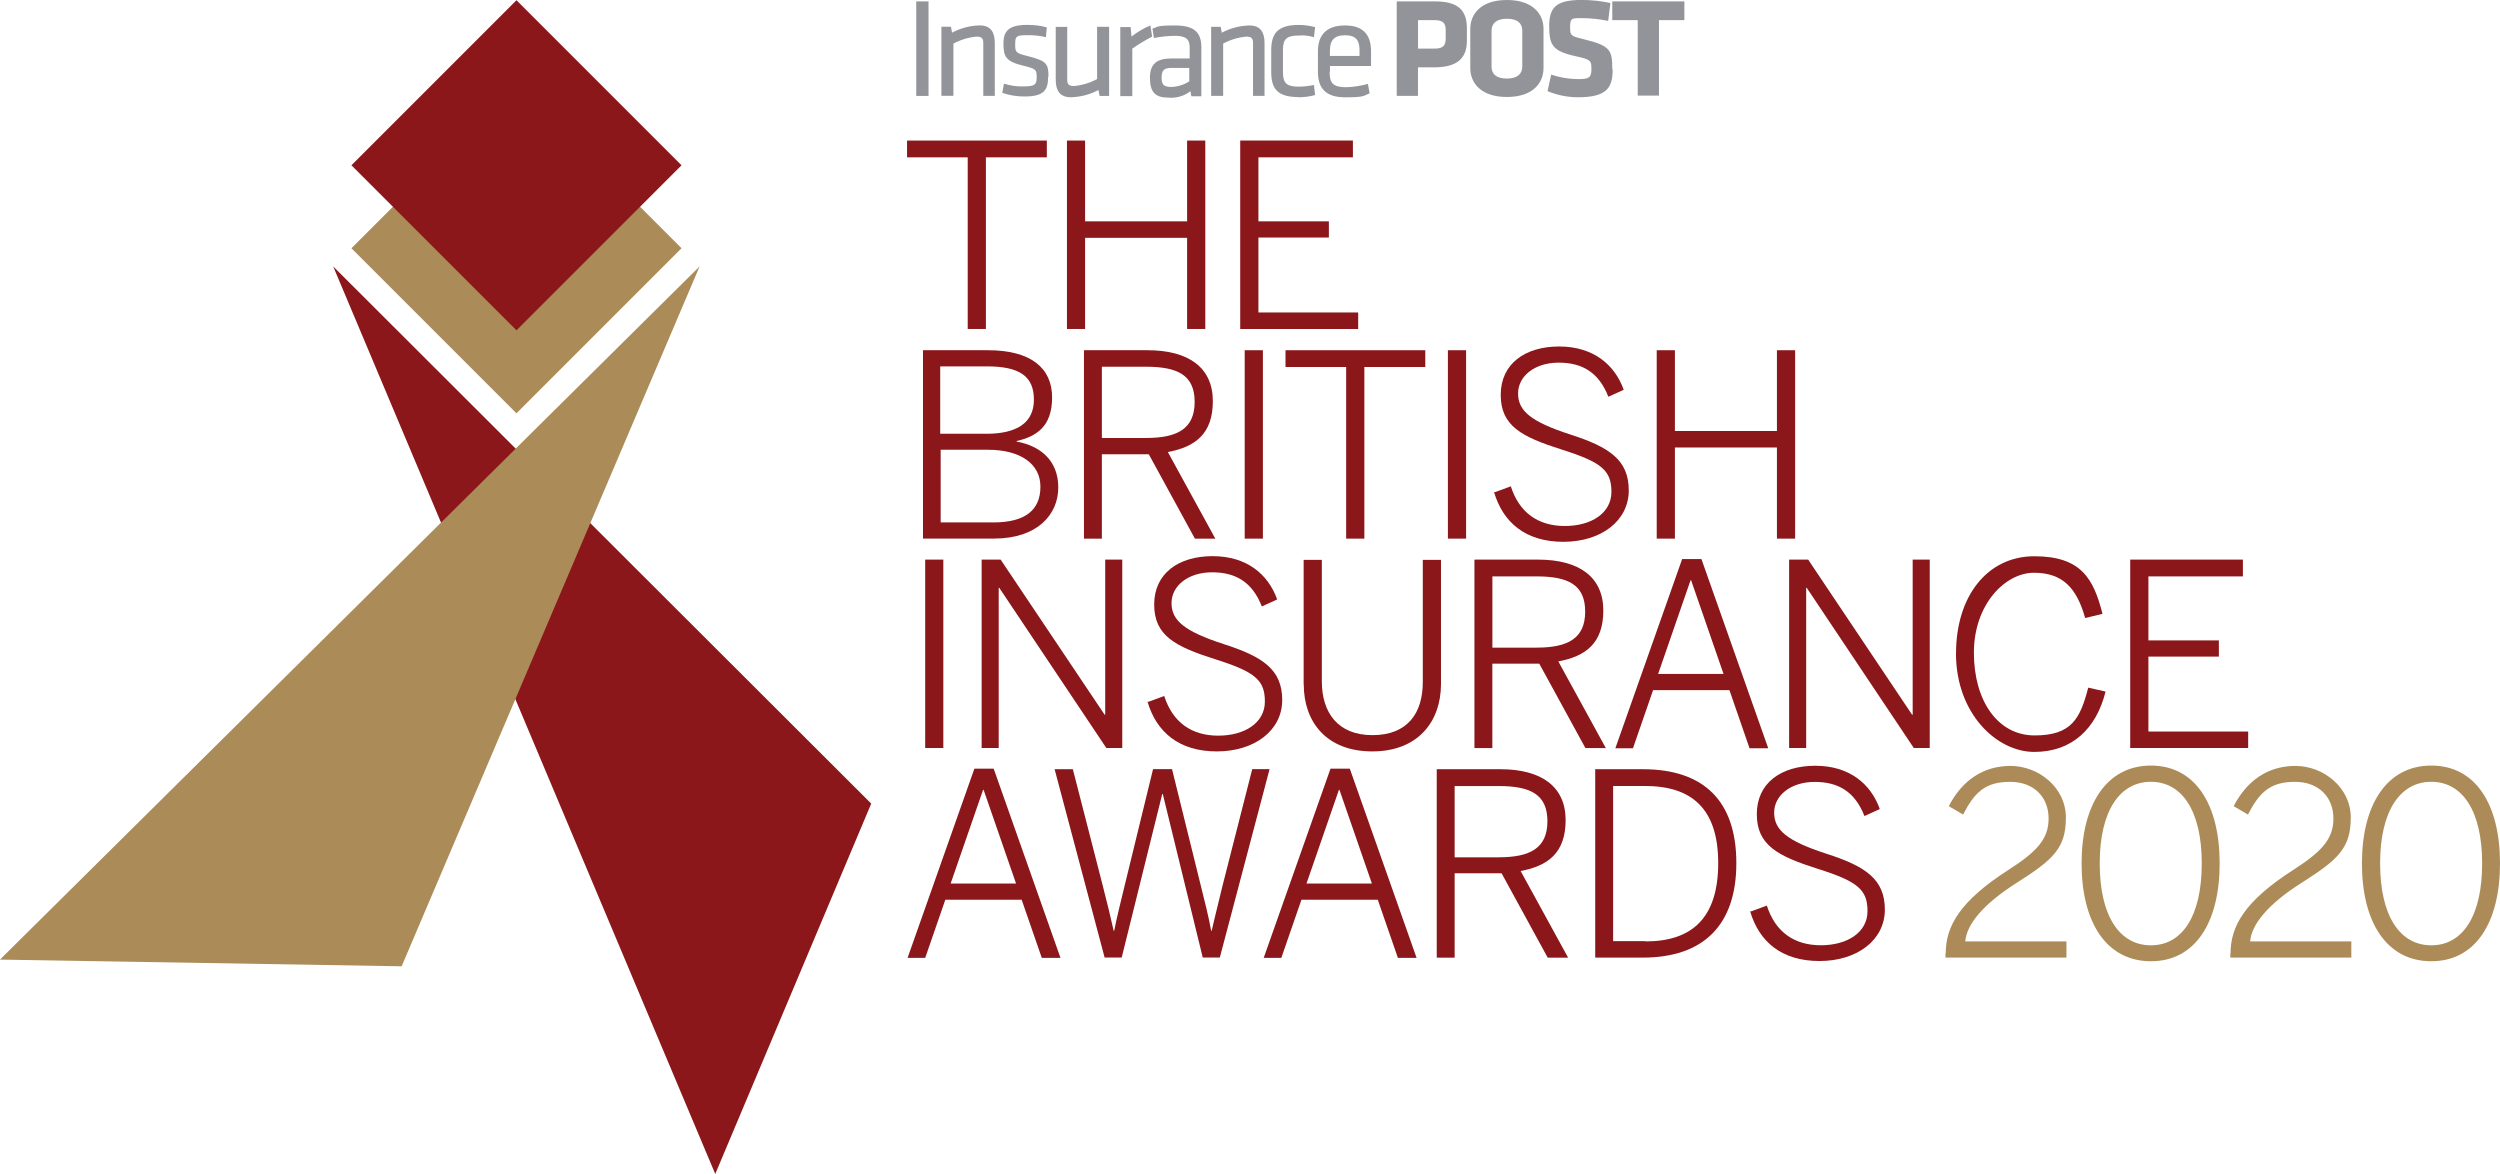 <?xml version="1.0" encoding="UTF-8"?>
<svg id="Component_7_1" data-name="Component 7 1" xmlns="http://www.w3.org/2000/svg" viewBox="0 0 441.07 207.12">
  <defs>
    <style>
      .cls-1 {
        fill: #ac8b58;
      }

      .cls-2 {
        fill: #ab8b58;
      }

      .cls-3 {
        fill: #8b171a;
      }

      .cls-4 {
        fill: #939499;
      }

      .cls-5 {
        fill: #8c171a;
      }
    </style>
  </defs>
  <path id="Path_2" data-name="Path 2" class="cls-4" d="M297.17,3.55V.25h-12.72v3.3h4.49v13.32h3.75V3.55h4.49ZM284.45,12.23c0-3.25-.25-4.14-4.73-5.23-2.61-.64-2.71-.64-2.71-2.27s.39-1.53,2.07-1.53c1.56,0,3.11.17,4.64.49l.4-3.16c-1.65-.35-3.34-.53-5.03-.54-4.59,0-5.77,1.33-5.77,4.64s.59,4.39,4.64,5.28c2.71.59,2.81.79,2.81,2.27s-.4,1.78-2.32,1.78c-1.63-.01-3.24-.28-4.78-.79l-.64,2.91c1.7.71,3.53,1.08,5.38,1.08,5.03,0,6.11-1.63,6.11-4.93M268.57,11.74c0,1.28-.84,2.12-2.71,2.12s-2.71-.79-2.71-2.12v-6.31c0-1.28.84-2.12,2.71-2.12s2.71.79,2.71,2.12v6.31ZM272.32,5.08c0-2.51-1.78-5.08-6.46-5.08s-6.46,2.56-6.46,5.08v6.95c0,2.51,1.78,5.08,6.46,5.08s6.46-2.56,6.46-5.08v-6.95ZM255.06,6.76c0,1.18-.34,1.82-2.02,1.82h-2.86V3.55h2.86c1.58,0,2.02.54,2.02,1.78v1.43ZM258.8,7.15v-2.17c0-3.11-1.48-4.73-5.57-4.73h-6.81v16.66h3.75v-5.03h2.86c4.04,0,5.77-1.58,5.77-4.68"/>
  <path id="Path_3" data-name="Path 3" class="cls-4" d="M234.64,8.88c0-1.68.69-2.66,2.66-2.66s2.56.94,2.56,2.66v.99h-5.23v-.99ZM234.64,12.68v-1.04h7.25v-2.56c0-2.51-.99-4.59-4.59-4.59s-4.78,2.02-4.78,4.54v3.65c0,2.76,1.23,4.49,4.83,4.49s3.16-.3,4.29-.69l-.3-1.68c-1.25.35-2.55.55-3.85.59-2.37,0-2.91-.79-2.91-2.71M229.11,17.16c.98,0,1.96-.13,2.91-.39l-.2-1.78c-.87.19-1.77.29-2.66.3-2.12,0-2.81-.59-2.81-2.51v-4c0-1.92.69-2.51,2.81-2.51.9-.08,1.8.02,2.66.3l.2-1.78c-.95-.26-1.93-.39-2.91-.39-3.8,0-4.83,1.63-4.83,4.44v3.85c0,2.81.94,4.44,4.83,4.44M223.1,16.92V7.6c0-1.87-.69-3.11-2.66-3.11-1.7.04-3.38.48-4.88,1.28l-.2-1.04h-1.68v12.18h2.12V7.69c1.27-.68,2.66-1.1,4.09-1.23.94,0,1.18.35,1.18,1.13v9.32h2.02ZM209.83,14.35c-.94.61-2.03.95-3.16.99-1.48,0-1.73-.49-1.73-1.73s.49-1.63,1.77-1.63h3.11v2.37ZM211.96,8.43c0-2.61-1.13-3.94-4.64-3.94s-2.86.25-3.99.54l.25,1.68c1.2-.24,2.42-.37,3.65-.39,1.97,0,2.66.54,2.66,2.07v1.93h-3.26c-2.47,0-3.75.89-3.75,3.4s.94,3.5,3.2,3.5c1.41.15,2.83-.26,3.95-1.13l.15.89h1.77v-8.53ZM202.98,4.48c-1.2.5-2.33,1.16-3.35,1.97l-.15-1.68h-1.83v12.19h2.12v-8.38c1.12-.79,2.29-1.49,3.5-2.12l-.3-1.92v-.05ZM186.26,4.73v9.32c0,1.87.69,3.11,2.66,3.11,1.7-.04,3.38-.48,4.88-1.28l.2,1.04h1.68V4.73h-2.12v9.22c-1.27.68-2.66,1.1-4.09,1.23-.94,0-1.18-.35-1.18-1.13V4.74h-2.02ZM184.98,13.61c0-2.42-.3-2.86-3.8-3.75-2.07-.49-2.07-.74-2.07-2.12s.25-1.53,2.07-1.53c1.13-.03,2.25.09,3.35.35l.15-1.73c-1.12-.31-2.29-.45-3.45-.44-3.2,0-4.19,1.04-4.19,3.25s.3,3.16,3.3,3.9c2.47.59,2.56.74,2.56,2.07s-.35,1.63-2.27,1.63c-1.19.05-2.37-.12-3.5-.49l-.3,1.63c1.26.43,2.57.65,3.9.64,3.5,0,4.19-1.13,4.19-3.55M175.51,16.91V7.59c0-1.87-.69-3.11-2.66-3.11-1.7.04-3.38.48-4.88,1.28l-.2-1.04h-1.68v12.18h2.12V7.69c1.27-.68,2.66-1.1,4.09-1.23.94,0,1.18.35,1.18,1.13v9.32h2.02ZM163.82.25h-2.17v16.67h2.17V.25Z"/>
  <g id="Group_2" data-name="Group 2">
    <path id="Path_4" data-name="Path 4" class="cls-3" d="M170.78,27.76h-10.75v-2.96h24.66v2.96h-10.75v30.28h-3.21v-30.28h.05Z"/>
    <path id="Path_5" data-name="Path 5" class="cls-3" d="M188.24,24.8h3.2v14.25h18v-14.25h3.21v33.24h-3.21v-16.08h-18v16.08h-3.2V24.8Z"/>
    <path id="Path_6" data-name="Path 6" class="cls-3" d="M218.86,24.8h19.83v2.96h-16.67v11.29h12.43v2.86h-12.43v13.22h17.6v2.91h-20.81V24.8h.05Z"/>
    <path id="Path_7" data-name="Path 7" class="cls-3" d="M162.79,61.79h11.54c7.5,0,11.29,3.11,11.29,8.33s-2.86,6.9-6.26,7.69v.1c4.14.74,7.35,3.3,7.35,8.09s-3.7,9.02-11.34,9.02h-12.53v-33.24h-.05ZM174.03,76.53c5.28,0,8.38-1.87,8.38-6.02s-2.56-5.87-8.29-5.87h-8.24v11.88h8.14ZM175.27,92.17c5.72,0,8.29-2.27,8.29-6.31s-3.55-6.51-9.27-6.51h-8.33v12.82h9.32Z"/>
    <path id="Path_8" data-name="Path 8" class="cls-3" d="M191.29,61.79h11.15c7.4,0,11.54,3.16,11.54,8.98s-3.16,8.09-7.94,8.98l8.38,15.29h-3.6l-8.14-14.89h-8.28v14.89h-3.16v-33.24h.05ZM202.19,77.27c5.47,0,8.58-1.58,8.58-6.36s-3.06-6.21-8.63-6.21h-7.74v12.57h7.79Z"/>
    <path id="Path_9" data-name="Path 9" class="cls-3" d="M219.6,61.79h3.21v33.24h-3.21v-33.24Z"/>
    <path id="Path_10" data-name="Path 10" class="cls-3" d="M237.55,64.75h-10.75v-2.96h24.66v2.96h-10.75v30.28h-3.21v-30.28h.05Z"/>
    <path id="Path_11" data-name="Path 11" class="cls-3" d="M255.45,61.79h3.21v33.24h-3.21v-33.24Z"/>
    <path id="Path_12" data-name="Path 12" class="cls-3" d="M263.74,86.84l2.81-1.04c1.48,4.64,4.83,7,9.52,7s8.23-2.27,8.23-6.02-1.68-5.23-8.73-7.45c-7.15-2.27-10.8-4.19-10.8-9.67s4.29-8.53,10.31-8.53,9.81,3.21,11.39,7.64l-2.71,1.23c-1.68-4.29-4.59-6.02-8.78-6.02s-7.15,2.37-7.15,5.43,2.22,4.98,9.22,7.25c6.9,2.22,10.31,4.49,10.31,9.86s-4.88,9.07-11.54,9.07-10.65-3.4-12.23-8.78h.15Z"/>
    <path id="Path_13" data-name="Path 13" class="cls-3" d="M292.29,61.79h3.21v14.25h18v-14.25h3.21v33.24h-3.21v-16.08h-18v16.08h-3.21v-33.24Z"/>
    <path id="Path_14" data-name="Path 14" class="cls-3" d="M163.23,98.73h3.2v33.24h-3.2v-33.24Z"/>
    <path id="Path_15" data-name="Path 15" class="cls-3" d="M173.14,98.73h3.4l18.35,27.37h.1v-27.37h3.01v33.24h-2.81l-18.89-28.26h-.1v28.26h-3.01v-33.24h-.05Z"/>
    <path id="Path_16" data-name="Path 16" class="cls-3" d="M202.59,123.83l2.81-1.04c1.48,4.64,4.83,7,9.52,7s8.24-2.27,8.24-6.02-1.68-5.23-8.73-7.45c-7.15-2.27-10.8-4.19-10.8-9.67s4.29-8.53,10.31-8.53,9.81,3.2,11.39,7.64l-2.71,1.23c-1.68-4.29-4.59-6.02-8.78-6.02s-7.15,2.37-7.15,5.42,2.22,4.98,9.22,7.25c6.9,2.22,10.31,4.49,10.31,9.86s-4.88,9.07-11.54,9.07-10.65-3.4-12.23-8.78h.15Z"/>
    <path id="Path_17" data-name="Path 17" class="cls-3" d="M230,120.77v-21.99h3.21v21.45c0,5.42,2.76,9.47,8.93,9.47s8.88-3.85,8.88-9.37v-21.55h3.21v21.9c0,6.61-4.04,11.89-12.13,11.89s-12.08-5.23-12.08-11.79Z"/>
    <path id="Path_18" data-name="Path 18" class="cls-3" d="M260.18,98.73h11.15c7.4,0,11.54,3.16,11.54,8.98s-3.16,8.09-7.94,8.98l8.38,15.29h-3.6l-8.14-14.89h-8.28v14.89h-3.16v-33.24h.05ZM271.09,114.26c5.47,0,8.58-1.58,8.58-6.36s-3.06-6.21-8.63-6.21h-7.74v12.58h7.79Z"/>
    <path id="Path_19" data-name="Path 19" class="cls-3" d="M296.73,98.63h3.45l11.79,33.39h-3.3l-3.55-10.26h-13.47l-3.55,10.26h-3.11l11.79-33.39h-.05ZM304.08,118.9l-5.72-16.52h-.1l-5.72,16.52h11.54Z"/>
    <path id="Path_20" data-name="Path 20" class="cls-3" d="M315.61,98.73h3.4l18.34,27.37h.1v-27.37h3.01v33.24h-2.81l-18.89-28.26h-.1v28.26h-3.01v-33.24h-.05Z"/>
    <path id="Path_21" data-name="Path 21" class="cls-3" d="M345.1,115.25c0-10.06,5.52-17.11,13.81-17.11s10.46,3.99,12.03,10.16l-3.06.74c-1.48-5.28-3.95-7.99-9.03-7.99s-10.6,5.57-10.6,14.1,4.24,14.6,10.7,14.6,8.04-2.86,9.47-8.43l3.06.69c-1.63,6.56-5.92,10.65-12.58,10.65s-13.81-6.8-13.81-17.36v-.05Z"/>
    <path id="Path_22" data-name="Path 22" class="cls-3" d="M375.88,98.73h19.83v2.96h-16.67v11.29h12.43v2.86h-12.43v13.22h17.6v2.91h-20.81v-33.24h.05Z"/>
    <path id="Path_23" data-name="Path 23" class="cls-3" d="M171.86,135.61h3.45l11.79,33.39h-3.3l-3.55-10.26h-13.47l-3.55,10.26h-3.11l11.79-33.39h-.05ZM179.26,155.88l-5.72-16.52h-.1l-5.72,16.52h11.54Z"/>
    <path id="Path_24" data-name="Path 24" class="cls-3" d="M186.02,135.71h3.26l5.18,20.17c.79,3.06,1.53,6.07,2.02,8.33h.1c.44-2.27,1.18-5.28,1.92-8.29l4.93-20.22h3.35l5.03,20.37c.74,3.01,1.43,5.62,1.87,8.14h.1c.59-2.66,1.23-5.03,1.92-7.99l5.23-20.52h3.06l-8.78,33.24h-3.01l-7.05-28.85h-.1l-7.15,28.85h-3.01l-8.83-33.24h-.05Z"/>
    <path id="Path_25" data-name="Path 25" class="cls-3" d="M234.69,135.61h3.45l11.79,33.39h-3.3l-3.55-10.26h-13.47l-3.55,10.26h-3.11l11.79-33.39h-.05ZM242.04,155.88l-5.72-16.52h-.1l-5.72,16.52h11.54Z"/>
    <path id="Path_26" data-name="Path 26" class="cls-3" d="M253.53,135.71h11.15c7.4,0,11.54,3.16,11.54,8.98s-3.16,8.09-7.94,8.98l8.38,15.29h-3.6l-8.14-14.89h-8.28v14.89h-3.16v-33.24h.05ZM264.43,151.25c5.47,0,8.58-1.58,8.58-6.36s-3.06-6.21-8.63-6.21h-7.74v12.58h7.79Z"/>
    <path id="Path_27" data-name="Path 27" class="cls-3" d="M281.44,135.71h8.38c10.8,0,16.52,5.62,16.52,16.57s-5.82,16.67-16.52,16.67h-8.38v-33.24ZM290.32,166.09c8.24,0,12.82-4.19,12.82-13.81s-4.68-13.61-12.92-13.61h-5.62v27.37h5.72v.05Z"/>
    <path id="Path_28" data-name="Path 28" class="cls-3" d="M308.91,160.81l2.81-1.04c1.48,4.64,4.83,7,9.52,7s8.24-2.27,8.24-6.02-1.68-5.23-8.73-7.45c-7.15-2.27-10.8-4.19-10.8-9.67s4.29-8.53,10.31-8.53,9.81,3.2,11.39,7.64l-2.71,1.23c-1.68-4.29-4.59-6.02-8.78-6.02s-7.15,2.37-7.15,5.42,2.22,4.98,9.22,7.25c6.9,2.22,10.31,4.49,10.31,9.86s-4.88,9.07-11.54,9.07-10.65-3.4-12.23-8.78h.15Z"/>
    <path id="Path_29" data-name="Path 29" class="cls-1" d="M343.28,168.26c0-4.78,2.37-9.22,11.15-14.84,4.98-3.21,7-5.42,7-9.02s-2.42-6.46-6.81-6.46-6.26,1.87-8.28,5.77l-2.52-1.48c2.32-4.49,6.02-7.1,10.9-7.1s9.76,3.75,9.76,9.12-2.22,7.4-8.58,11.44c-6.02,3.8-8.93,7.4-9.17,10.4h17.85v2.86h-21.35v-.74l.05.05Z"/>
    <path id="Path_30" data-name="Path 30" class="cls-1" d="M367.25,152.33c0-10.36,4.39-17.26,12.23-17.26s12.13,6.86,12.13,17.26-4.29,17.26-12.13,17.26-12.23-6.85-12.23-17.26ZM388.45,152.33c0-9.37-3.55-14.4-8.97-14.4s-9.03,5.03-9.03,14.4,3.55,14.45,9.03,14.45,8.97-5.08,8.97-14.45h0Z"/>
    <path id="Path_31" data-name="Path 31" class="cls-1" d="M393.53,168.26c0-4.78,2.37-9.22,11.15-14.84,4.98-3.21,7-5.42,7-9.02s-2.42-6.46-6.8-6.46-6.26,1.87-8.28,5.77l-2.52-1.48c2.32-4.49,6.02-7.1,10.9-7.1s9.76,3.75,9.76,9.12-2.22,7.4-8.58,11.44c-6.02,3.8-8.93,7.4-9.17,10.4h17.85v2.86h-21.35v-.74l.05.05Z"/>
    <path id="Path_37" data-name="Path 37" class="cls-1" d="M416.71,152.33c0-10.36,4.39-17.26,12.23-17.26s12.13,6.86,12.13,17.26-4.29,17.26-12.13,17.26-12.23-6.85-12.23-17.26ZM437.92,152.33c0-9.37-3.55-14.4-8.97-14.4s-9.03,5.03-9.03,14.4,3.55,14.45,9.03,14.45,8.97-5.08,8.97-14.45h0Z"/>
  </g>
  <path id="Path_33" data-name="Path 33" class="cls-2" d="M62,43.8l29.12-29.12,29.12,29.12-29.12,29.12-29.12-29.12Z"/>
  <path id="Path_34" data-name="Path 34" class="cls-5" d="M62,29.16L91.12.04l29.12,29.12-29.12,29.12-29.12-29.12Z"/>
  <path id="Path_35" data-name="Path 35" class="cls-5" d="M58.78,47l94.93,94.78-27.52,65.34L58.78,47Z"/>
  <path id="Path_36" data-name="Path 36" class="cls-2" d="M123.43,47l-52.57,123.48-70.87-1.18L123.43,47Z"/>
</svg>
